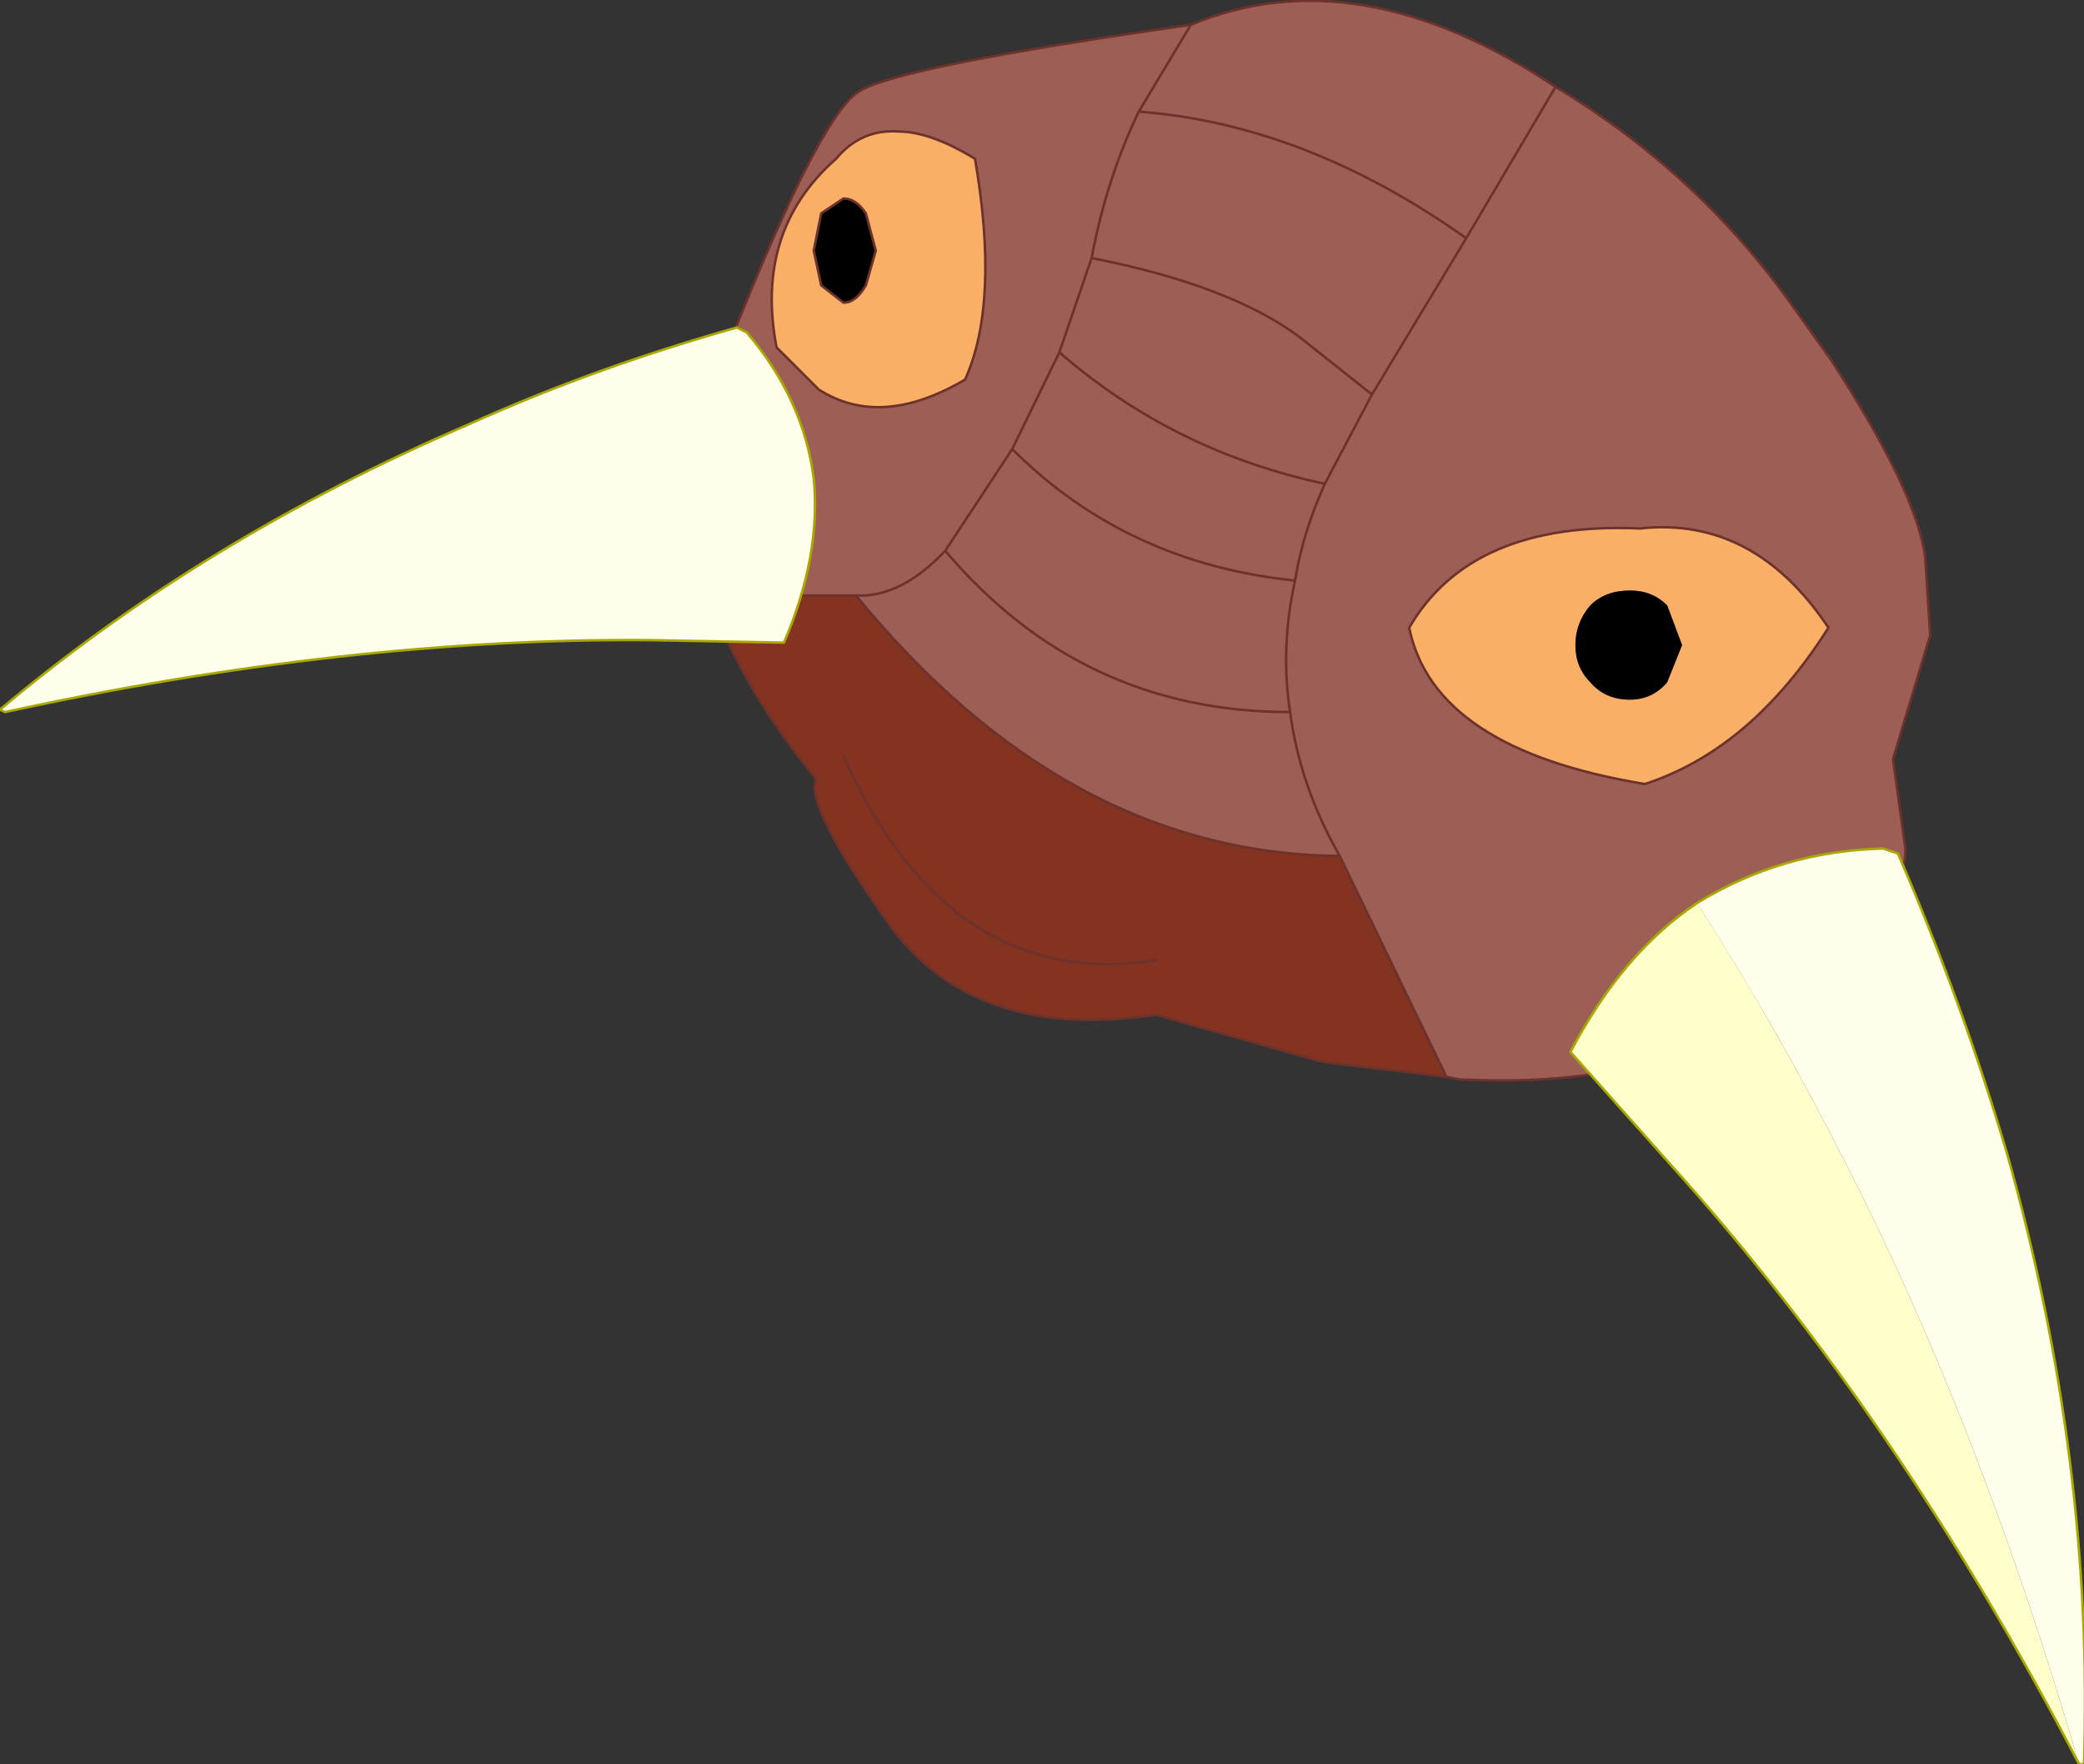 <?xml version="1.0" encoding="UTF-8" standalone="no"?>
<svg xmlns:xlink="http://www.w3.org/1999/xlink" height="35.55px" width="42.0px" xmlns="http://www.w3.org/2000/svg">
  <rect width="100%" height="100%" fill="#333333" stroke="none"/>
  <g transform="matrix(1.0, 0.0, 0.0, 1.0, 24.85, -0.35)">
    <path d="M-10.5 12.55 L-10.55 12.45 Q-11.05 11.2 -11.15 9.9 -8.55 2.85 -7.55 2.2 -6.8 1.7 -0.85 0.85 2.5 -0.55 6.5 2.1 9.4 3.85 11.3 6.55 L12.05 7.6 Q13.8 10.3 13.95 11.6 L14.05 13.15 13.3 15.65 13.55 17.45 Q13.6 18.8 10.6 20.8 8.3 22.3 4.55 22.1 L4.3 22.05 2.15 17.6 Q-3.35 17.55 -7.6 12.35 L-8.85 12.35 -10.5 12.55 M-5.8 11.45 Q-3.05 14.7 1.15 14.7 1.35 16.2 2.15 17.6 1.35 16.2 1.15 14.7 -3.05 14.7 -5.8 11.45 -6.7 12.4 -7.6 12.35 -6.7 12.4 -5.8 11.45 L-4.45 9.4 -3.5 7.45 -2.85 5.55 Q-2.55 3.95 -1.9 2.6 L-0.85 0.85 -1.9 2.6 Q-2.55 3.95 -2.85 5.55 L-3.5 7.45 -4.45 9.4 -5.8 11.45 M1.85 10.1 Q1.4 11.1 1.25 12.05 -2.15 11.7 -4.45 9.4 -2.15 11.7 1.25 12.05 1.4 11.1 1.85 10.1 -1.2 9.45 -3.5 7.45 -1.2 9.45 1.85 10.1 L2.8 8.3 1.35 7.15 Q-0.05 6.1 -2.85 5.55 -0.05 6.1 1.35 7.15 L2.8 8.3 1.85 10.1 M4.7 5.15 L2.8 8.3 4.7 5.15 Q1.45 2.85 -1.9 2.6 1.45 2.85 4.7 5.15 L6.5 2.1 4.7 5.15 M1.25 12.05 Q0.95 13.4 1.15 14.7 0.95 13.4 1.25 12.05" fill="#9d5e55" fill-rule="evenodd" stroke="none"/>
    <path d="M4.3 22.05 L1.8 21.75 -1.55 20.8 Q-5.25 21.35 -6.95 18.95 -8.65 16.55 -8.4 16.05 -9.8 14.35 -10.5 12.55 L-8.85 12.35 -7.6 12.35 Q-3.35 17.55 2.15 17.6 L4.3 22.05 M-1.55 19.7 Q-5.7 20.35 -7.85 15.6 -5.7 20.35 -1.55 19.7" fill="#843320" fill-rule="evenodd" stroke="none"/>
    <path d="M-10.5 12.55 L-10.55 12.45 Q-11.05 11.2 -11.15 9.9 -8.55 2.85 -7.55 2.2 -6.8 1.7 -0.85 0.85 2.5 -0.55 6.5 2.1 9.4 3.85 11.3 6.55 L12.05 7.6 Q13.8 10.3 13.95 11.6 L14.05 13.15 13.3 15.65 13.55 17.45 Q13.6 18.8 10.6 20.8 8.3 22.3 4.55 22.1 L4.3 22.05 1.8 21.75 -1.55 20.8 Q-5.25 21.35 -6.95 18.95 -8.65 16.55 -8.4 16.05 -9.8 14.35 -10.5 12.55 M-7.6 12.35 Q-6.7 12.4 -5.8 11.45 L-4.45 9.4 -3.5 7.45 -2.85 5.55 Q-2.55 3.95 -1.9 2.6 L-0.85 0.85 M-3.5 7.45 Q-1.2 9.45 1.85 10.1 L2.8 8.3 1.35 7.15 Q-0.05 6.1 -2.85 5.55 M-1.9 2.6 Q1.45 2.85 4.7 5.15 L6.5 2.1 M2.8 8.3 L4.7 5.15 M-4.45 9.4 Q-2.15 11.7 1.25 12.05 1.4 11.1 1.85 10.1 M2.15 17.6 Q1.35 16.2 1.15 14.7 -3.05 14.7 -5.8 11.45 M4.3 22.05 L2.15 17.6 Q-3.35 17.55 -7.6 12.35 M1.15 14.7 Q0.95 13.4 1.25 12.05 M-7.85 15.6 Q-5.7 20.35 -1.55 19.7" fill="none" stroke="#6c322b" stroke-linecap="round" stroke-linejoin="round" stroke-width="0.05"/>
    <path d="M-8.85 12.35 L-7.6 12.35" fill="none" stroke="#6c322b" stroke-linecap="round" stroke-linejoin="round" stroke-width="0.05"/>
    <path d="M7.2 12.55 Q6.9 12.9 6.9 13.35 6.9 13.8 7.2 14.1 7.5 14.45 8.0 14.45 8.45 14.45 8.75 14.1 L9.05 13.35 8.75 12.55 Q8.45 12.25 8.0 12.25 7.5 12.25 7.2 12.55 M8.3 16.15 Q4.05 15.45 3.55 13.0 4.8 10.85 8.2 11.0 10.5 10.75 12.0 13.0 10.45 15.45 8.3 16.15 M-7.85 4.35 L-8.3 4.65 -8.45 5.4 -8.3 6.1 -7.85 6.45 Q-7.6 6.45 -7.4 6.1 L-7.2 5.4 -7.4 4.65 Q-7.6 4.35 -7.85 4.35 M-8.0 3.55 Q-7.5 2.95 -6.75 3.0 -6.1 3.0 -5.2 3.55 -4.7 6.45 -5.4 8.0 -7.1 9.0 -8.35 8.2 L-9.2 7.35 Q-9.65 5.0 -8.0 3.55" fill="#f9af66" fill-rule="evenodd" stroke="none"/>
    <path d="M7.2 12.55 Q7.5 12.25 8.0 12.25 8.45 12.25 8.75 12.55 L9.05 13.35 8.75 14.1 Q8.45 14.45 8.0 14.45 7.5 14.45 7.2 14.1 6.9 13.8 6.9 13.35 6.9 12.9 7.2 12.55 M-7.85 4.35 Q-7.6 4.35 -7.4 4.65 L-7.2 5.4 -7.4 6.1 Q-7.6 6.45 -7.85 6.45 L-8.3 6.1 -8.45 5.4 -8.3 4.65 -7.85 4.35" fill="#000000" fill-rule="evenodd" stroke="none"/>
    <path d="M8.3 16.15 Q10.45 15.45 12.0 13.0 10.5 10.75 8.2 11.0 4.8 10.85 3.55 13.0 4.05 15.45 8.3 16.15 M-7.85 4.35 Q-7.6 4.35 -7.4 4.65 L-7.2 5.4 -7.4 6.1 Q-7.6 6.45 -7.85 6.45 L-8.3 6.1 -8.45 5.4 -8.3 4.65 -7.85 4.35" fill="none" stroke="#6c322b" stroke-linecap="round" stroke-linejoin="round" stroke-width="0.05"/>
    <path d="M-8.0 3.55 Q-9.65 5.0 -9.2 7.35 L-8.35 8.2 Q-7.1 9.0 -5.4 8.0 -4.7 6.45 -5.2 3.55 -6.1 3.0 -6.75 3.0 -7.5 2.95 -8.0 3.55" fill="none" stroke="#6c322b" stroke-linecap="round" stroke-linejoin="round" stroke-width="0.05"/>
    <path d="M17.05 35.9 Q15.05 29.05 12.3 23.7 10.9 20.95 9.35 18.55 11.05 17.5 13.1 17.45 L13.4 17.55 Q14.7 20.55 15.6 23.6 17.35 29.8 17.15 35.9 L17.05 35.9" fill="#ffffec" fill-rule="evenodd" stroke="none"/>
    <path d="M9.35 18.55 Q10.9 20.95 12.3 23.7 15.05 29.05 17.05 35.9 13.4 28.9 8.8 23.8 L6.8 21.55 Q7.85 19.55 9.35 18.55" fill="#ffffcc" fill-rule="evenodd" stroke="none"/>
    <path d="M9.35 18.55 Q7.85 19.55 6.8 21.55 L8.8 23.8 Q13.4 28.9 17.05 35.9 L17.15 35.9 Q17.35 29.8 15.6 23.6 14.7 20.55 13.4 17.55 L13.1 17.45 Q11.05 17.5 9.35 18.55 Z" fill="none" stroke="#a9a801" stroke-linecap="round" stroke-linejoin="round" stroke-width="0.05"/>
    <path d="M-24.75 14.7 Q-17.85 13.2 -11.75 13.25 L-9.05 13.3 Q-8.3 11.55 -8.45 10.0 -8.65 8.4 -9.8 7.05 L-10.0 6.95 Q-12.85 7.75 -15.4 8.9 -20.75 11.2 -24.85 14.65 L-24.75 14.7" fill="#ffffec" fill-rule="evenodd" stroke="none"/>
    <path d="M-24.75 14.7 L-24.85 14.65 Q-20.75 11.2 -15.4 8.9 -12.85 7.75 -10.0 6.95 L-9.8 7.05 Q-8.65 8.4 -8.45 10.0 -8.3 11.55 -9.05 13.3 L-11.75 13.25 Q-17.85 13.2 -24.75 14.7 Z" fill="none" stroke="#a9a801" stroke-linecap="round" stroke-linejoin="round" stroke-width="0.05"/>
  </g>
</svg>
